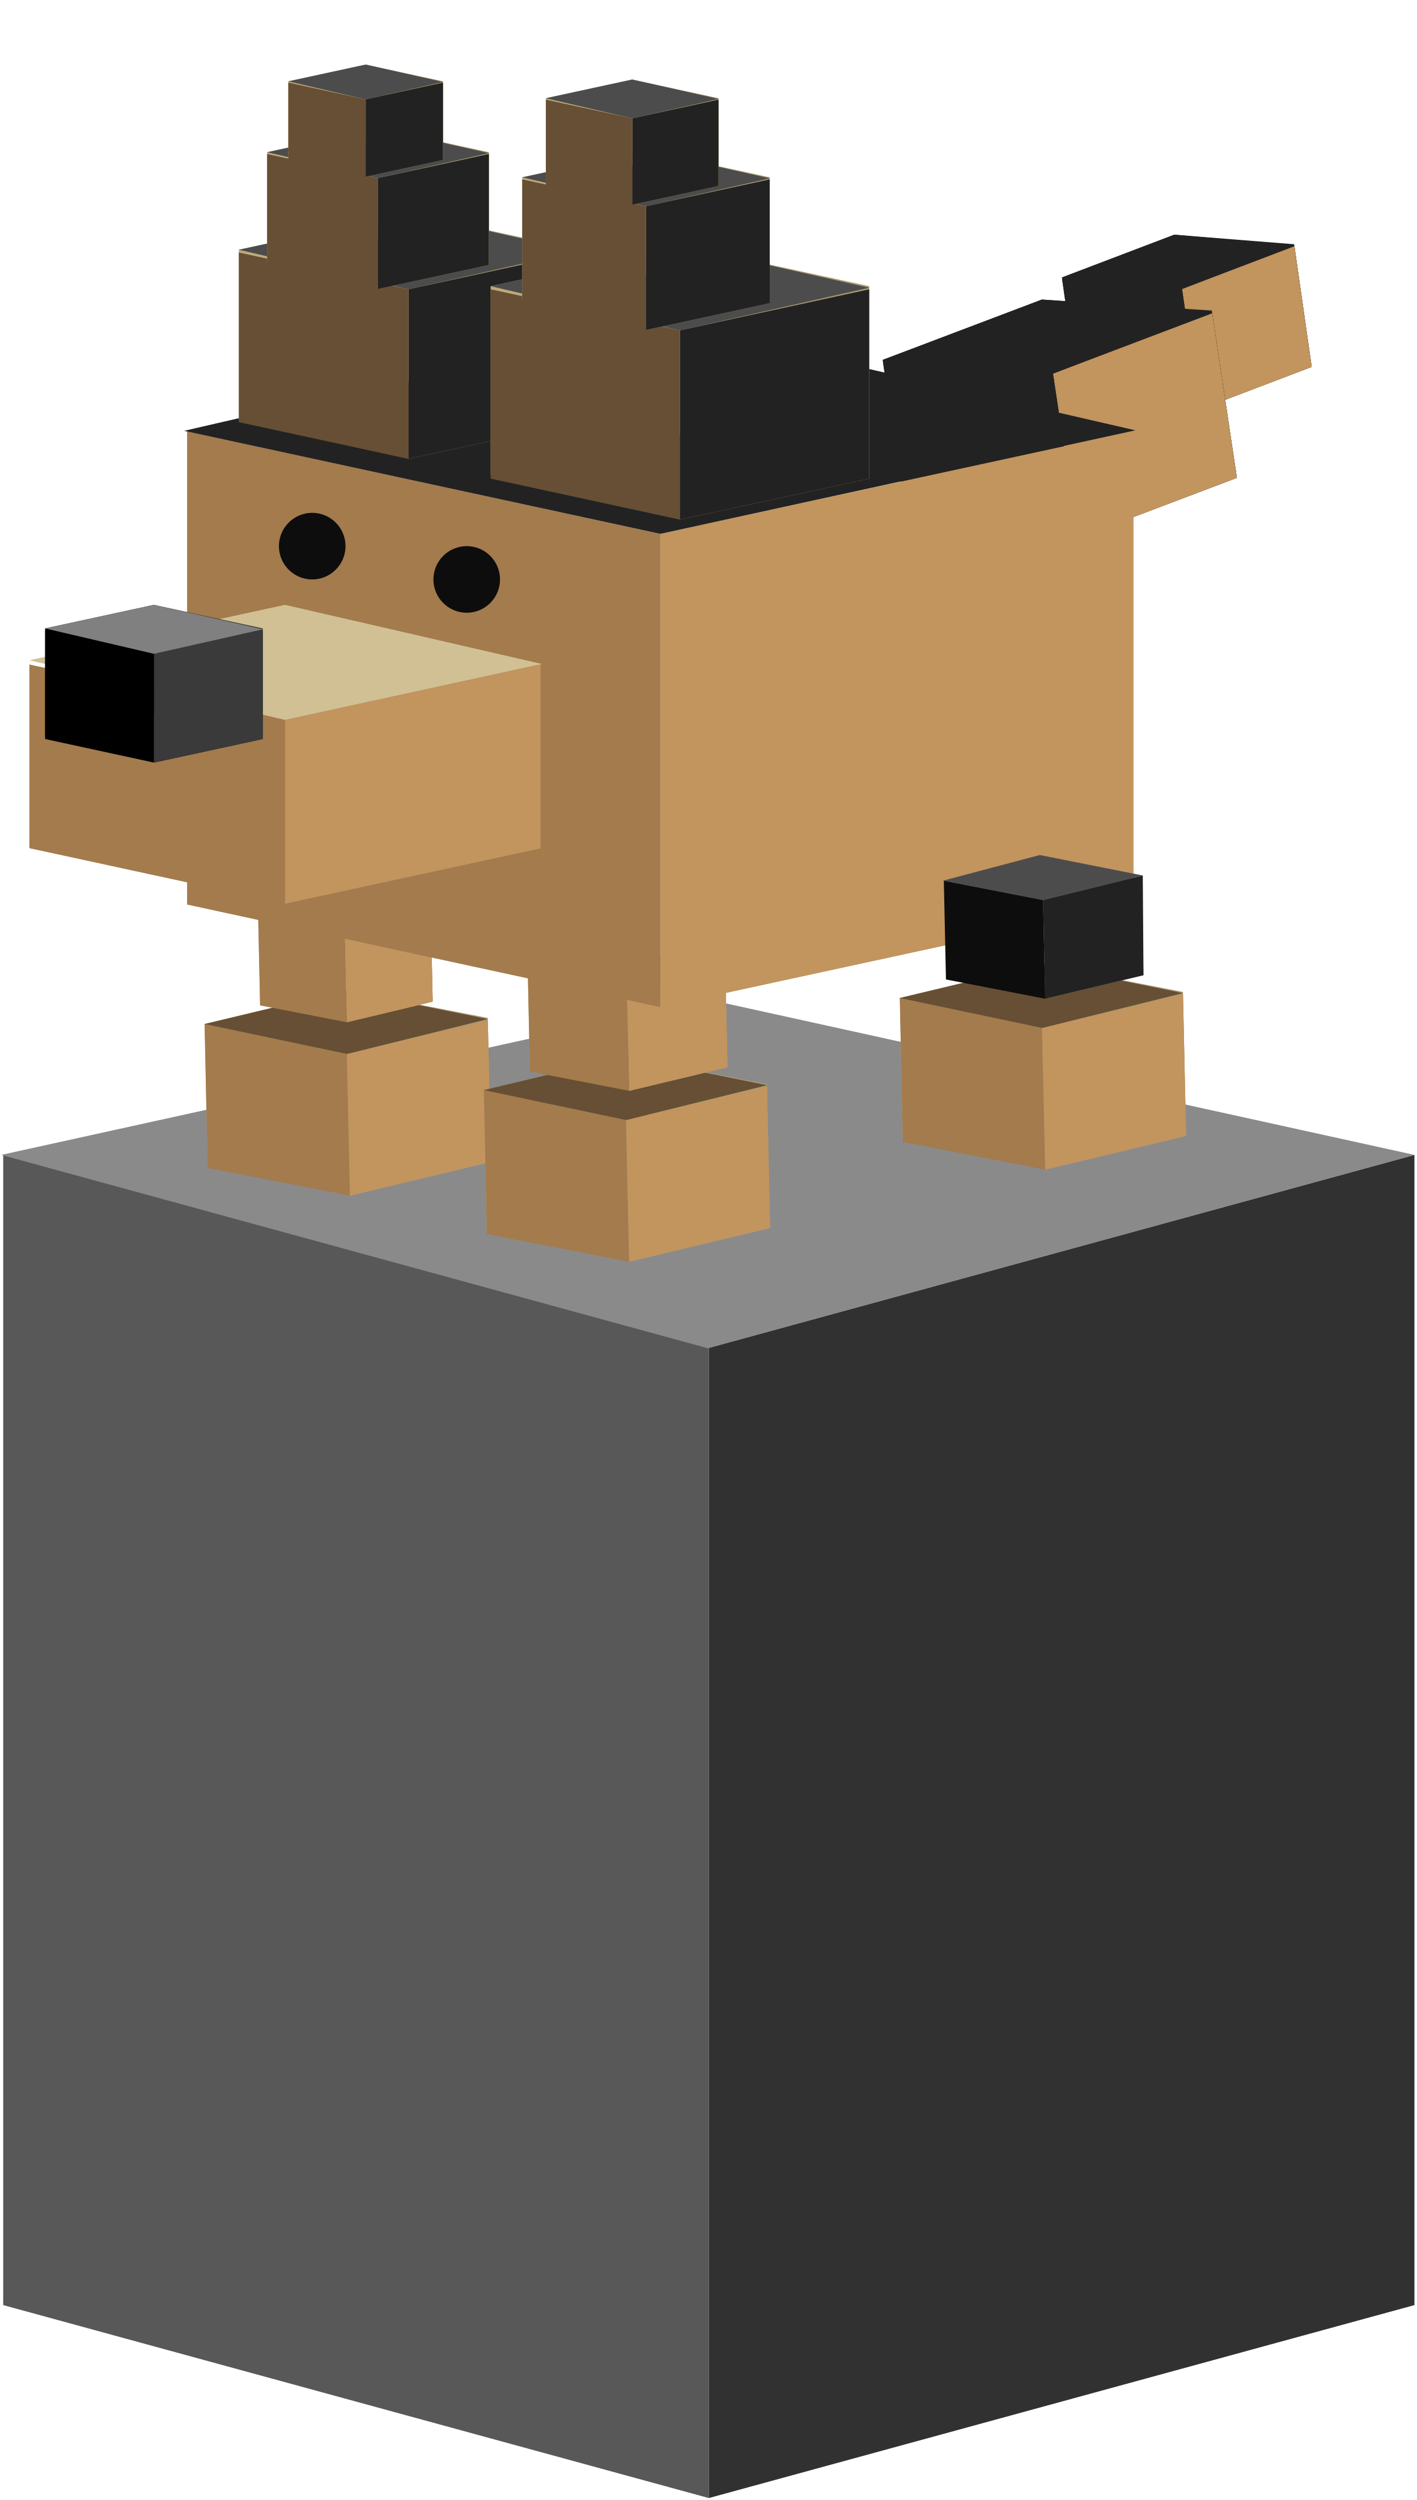 <svg width="521" height="919" viewBox="0 0 521 919" fill="none" xmlns="http://www.w3.org/2000/svg">
<path d="M1.177 847.396L260.618 918.329V495.497L1.177 424.564V847.396Z" fill="#585858"/>
<path d="M520.058 847.396L260.617 918.329V495.497L520.058 424.564V847.396Z" fill="#313131"/>
<path d="M260.257 367.404L520.058 424.564L260.257 495.646L0.456 424.564L260.257 367.404Z" fill="#8A8A8A"/>
<path d="M434.608 106.25L475.928 90.524L482.279 134.9L440.96 150.626L434.608 106.25Z" fill="#222222"/>
<path d="M475.821 89.784L431.75 86.281L438.101 130.656L482.173 134.16L475.821 89.784Z" fill="#222222"/>
<path d="M434.608 106.25L475.928 90.524L482.279 134.9L440.96 150.626L434.608 106.25Z" fill="#C2945E"/>
<path d="M390.431 102.006L431.75 86.281L438.102 130.656L396.783 146.382L390.431 102.006Z" fill="#222222"/>
<path d="M434.608 106.25L390.537 102.746L396.888 147.122L440.96 150.626L434.608 106.25Z" fill="#222222"/>
<path d="M390.431 102.006L431.75 86.281L475.875 90.154L434.609 106.25L390.431 102.006Z" fill="#222222"/>
<path d="M387.159 137.357L445.707 115.174L454.779 175.688L396.23 197.871L387.159 137.357Z" fill="#222222"/>
<path d="M445.556 114.166L383.077 110.126L392.148 170.64L454.628 174.68L445.556 114.166Z" fill="#222222"/>
<path d="M387.159 137.357L445.707 115.174L454.779 175.688L396.23 197.871L387.159 137.357Z" fill="#C2945E"/>
<path d="M324.528 132.309L383.077 110.126L392.148 170.64L333.6 192.823L324.528 132.309Z" fill="#222222"/>
<path d="M387.159 137.357L324.679 133.317L333.751 193.831L396.23 197.871L387.159 137.357Z" fill="#222222"/>
<path d="M324.528 132.309L383.077 110.126L445.632 114.67L387.159 137.357L324.528 132.309Z" fill="#222222"/>
<path d="M127.535 387.472L179.356 375.076L180.471 427.139L128.65 439.534L127.535 387.472Z" fill="#BDAA79"/>
<path d="M179.338 374.209L127.034 364.043L128.149 416.106L180.453 426.271L179.338 374.209Z" fill="#A9996F"/>
<path d="M127.535 387.472L179.356 375.076L180.471 427.139L128.65 439.534L127.535 387.472Z" fill="#C2945E"/>
<path d="M75.213 376.438L127.033 364.043L128.148 416.106L76.328 428.501L75.213 376.438Z" fill="#BDAA79"/>
<path d="M127.535 387.472L75.237 376.376L76.346 429.369L128.65 439.534L127.535 387.472Z" fill="#A37B4D"/>
<path d="M75.213 376.438L127.033 364.043L179.347 374.642L127.535 387.471L75.213 376.438Z" fill="#664F34"/>
<path d="M126.833 344.068L158.419 336.513L159.099 368.247L127.512 375.802L126.833 344.068Z" fill="#BDAA79"/>
<path d="M158.408 335.984L126.527 329.788L127.207 361.522L159.088 367.718L158.408 335.984Z" fill="#A9996F"/>
<path d="M126.833 344.068L158.419 336.513L159.099 368.247L127.512 375.802L126.833 344.068Z" fill="#C2945E"/>
<path d="M94.941 337.343L126.527 329.788L127.207 361.522L95.621 369.077L94.941 337.343Z" fill="#BDAA79"/>
<path d="M126.833 344.068L94.952 337.872L95.632 369.606L127.512 375.802L126.833 344.068Z" fill="#A37B4D"/>
<path d="M94.941 337.343L126.527 329.788L158.413 336.249L126.833 344.068L94.941 337.343Z" fill="#664F34"/>
<path d="M230.181 411.769L282.002 399.374L283.117 451.436L231.296 463.831L230.181 411.769Z" fill="#BDAA79"/>
<path d="M281.984 398.506L229.68 388.34L230.795 440.403L283.099 450.568L281.984 398.506Z" fill="#A9996F"/>
<path d="M230.181 411.769L282.002 399.374L283.117 451.436L231.296 463.831L230.181 411.769Z" fill="#C2945E"/>
<path d="M177.859 400.736L229.679 388.34L230.794 440.403L178.974 452.798L177.859 400.736Z" fill="#BDAA79"/>
<path d="M230.181 411.768L177.883 400.673L178.992 453.666L231.296 463.831L230.181 411.768Z" fill="#A37B4D"/>
<path d="M177.859 400.736L229.679 388.34L281.993 398.939L230.181 411.768L177.859 400.736Z" fill="#664F34"/>
<path d="M230.551 364.696L266.698 356.049L267.476 392.365L231.328 401.011L230.551 364.696Z" fill="#BDAA79"/>
<path d="M266.685 355.444L230.201 348.354L230.979 384.669L267.463 391.76L266.685 355.444Z" fill="#A9996F"/>
<path d="M230.551 364.696L266.698 356.049L267.476 392.365L231.328 401.011L230.551 364.696Z" fill="#C2945E"/>
<path d="M194.054 356.999L230.201 348.353L230.979 384.669L194.831 393.315L194.054 356.999Z" fill="#BDAA79"/>
<path d="M230.551 364.696L194.066 357.605L194.844 393.921L231.328 401.011L230.551 364.696Z" fill="#A37B4D"/>
<path d="M194.054 356.999L230.201 348.353L266.692 355.746L230.551 364.695L194.054 356.999Z" fill="#664F34"/>
<path d="M242.761 196.255L416.733 158.562V332.533L242.761 370.227V196.255Z" fill="#BDAA79"/>
<path d="M242.761 196.255L416.733 158.562V332.533L242.761 370.227V196.255Z" fill="#C2945E"/>
<path d="M242.761 196.255L68.789 158.562V332.533L242.761 370.227V196.255Z" fill="#A37B4D"/>
<path d="M67.702 158.38L242.761 117.968L417.458 158.199L242.761 196.256L67.702 158.38Z" fill="#222222"/>
<path d="M383.145 377.914L434.966 365.519L436.081 417.582L384.26 429.977L383.145 377.914Z" fill="#BDAA79"/>
<path d="M434.948 364.652L382.644 354.486L383.759 406.549L436.063 416.714L434.948 364.652Z" fill="#A9996F"/>
<path d="M383.145 377.914L434.966 365.519L436.081 417.582L384.26 429.977L383.145 377.914Z" fill="#C2945E"/>
<path d="M330.823 366.881L382.643 354.486L383.758 406.549L331.938 418.944L330.823 366.881Z" fill="#BDAA79"/>
<path d="M383.145 377.915L330.847 366.819L331.956 419.812L384.26 429.977L383.145 377.915Z" fill="#A37B4D"/>
<path d="M330.823 366.881L382.643 354.486L434.957 365.085L383.145 377.914L330.823 366.881Z" fill="#664F34"/>
<path d="M383.514 330.841L419.662 322.195L420.439 358.511L384.292 367.157L383.514 330.841Z" fill="#BDAA79"/>
<path d="M383.514 330.842L420.176 321.831L420.439 358.511L384.292 367.157L383.514 330.842Z" fill="#222222"/>
<path d="M383.514 330.841L347.03 323.751L347.808 360.067L384.292 367.157L383.514 330.841Z" fill="#0D0D0D"/>
<path d="M346.736 323.745L382.311 314.326L420.176 321.842L383.389 330.903L346.736 323.745Z" fill="#4D4C4C"/>
<path d="M150.166 106.349L212.517 92.839V155.19L150.166 168.7V106.349Z" fill="#BDAA79"/>
<path d="M212.517 91.8L150.165 78.291V140.642L212.517 154.151V91.8Z" fill="#A9996F"/>
<path d="M150.166 106.349L212.517 92.839V155.19L150.166 168.7V106.349Z" fill="#222222"/>
<path d="M87.814 91.8L150.165 78.291V140.642L87.814 154.151V91.8Z" fill="#BDAA79"/>
<path d="M150.166 106.349L87.814 92.839V155.19L150.166 168.7V106.349Z" fill="#664F34"/>
<path d="M87.814 91.8L150.165 78.291L212.516 92.32L150.165 106.349L87.814 91.8Z" fill="#4D4C4C"/>
<path d="M104.783 264.644L198.768 244.281V311.874L104.783 332.237V264.644Z" fill="#C2945E"/>
<path d="M104.783 264.644L10.798 244.281V311.807L104.783 332.171V264.644Z" fill="#A37B4D"/>
<path d="M10.798 242.715L104.783 222.351L199.268 244.098L104.783 264.644L10.798 242.715Z" fill="#D1C093"/>
<path d="M138.977 65.462L179.748 56.628V97.399L138.977 106.233V65.462Z" fill="#BDAA79"/>
<path d="M179.749 55.949L138.978 47.115V87.886L179.749 96.72V55.949Z" fill="#A9996F"/>
<path d="M138.977 65.462L179.748 56.628V97.399L138.977 106.233V65.462Z" fill="#222222"/>
<path d="M98.206 55.949L138.977 47.115V87.886L98.206 96.72V55.949Z" fill="#BDAA79"/>
<path d="M138.977 65.462L98.206 56.628V97.399L138.977 106.233V65.462Z" fill="#664F34"/>
<path d="M98.206 55.949L138.977 47.115L179.748 56.289L138.977 65.462L98.206 55.949Z" fill="#4D4C4C"/>
<path d="M249.992 121.438L319.581 106.36V175.949L249.992 191.026V121.438Z" fill="#BDAA79"/>
<path d="M319.581 105.2L249.992 90.123V159.711L319.581 174.789V105.2Z" fill="#A9996F"/>
<path d="M249.992 121.438L319.581 106.36V175.949L249.992 191.026V121.438Z" fill="#222222"/>
<path d="M180.404 105.2L249.992 90.122V159.711L180.404 174.789V105.2Z" fill="#BDAA79"/>
<path d="M249.992 121.438L180.404 106.36V175.949L249.992 191.026V121.438Z" fill="#664F34"/>
<path d="M180.404 105.2L249.992 90.122L319.581 105.78L249.992 121.437L180.404 105.2Z" fill="#4D4C4C"/>
<path d="M237.505 75.805L283.009 65.946V111.449L237.505 121.308V75.805Z" fill="#BDAA79"/>
<path d="M283.01 65.187L237.506 55.328V100.832L283.01 110.691V65.187Z" fill="#A9996F"/>
<path d="M237.505 75.805L283.009 65.946V111.449L237.505 121.308V75.805Z" fill="#222222"/>
<path d="M192.002 65.187L237.506 55.328V100.832L192.002 110.691V65.187Z" fill="#BDAA79"/>
<path d="M237.505 75.805L192.002 65.946V111.449L237.505 121.308V75.805Z" fill="#664F34"/>
<path d="M192.002 65.187L237.506 55.328L283.009 65.566L237.506 75.805L192.002 65.187Z" fill="#4D4C4C"/>
<path d="M134.439 36.531L162.879 30.369V58.809L134.439 64.971V36.531Z" fill="#BDAA79"/>
<path d="M162.879 29.895L134.44 23.733V52.173L162.879 58.335V29.895Z" fill="#A9996F"/>
<path d="M134.439 36.531L162.879 30.369V58.809L134.439 64.971V36.531Z" fill="#222222"/>
<path d="M106.001 29.895L134.44 23.733V52.173L106.001 58.335V29.895Z" fill="#BDAA79"/>
<path d="M134.439 36.531L106 30.369V58.809L134.439 64.971V36.531Z" fill="#664F34"/>
<path d="M106.001 29.895L134.44 23.733L162.88 30.132L134.44 36.531L106.001 29.895Z" fill="#4D4C4C"/>
<path d="M232.441 43.516L264.182 36.638V68.379L232.441 75.256V43.516Z" fill="#BDAA79"/>
<path d="M264.182 36.109L232.441 29.232V60.973L264.182 67.85V36.109Z" fill="#A9996F"/>
<path d="M232.441 43.516L264.182 36.638V68.379L232.441 75.256V43.516Z" fill="#222222"/>
<path d="M200.7 36.109L232.441 29.232V60.973L200.7 67.85V36.109Z" fill="#BDAA79"/>
<path d="M232.441 43.516L200.7 36.638V68.379L232.441 75.256V43.516Z" fill="#664F34"/>
<path d="M200.7 36.109L232.441 29.232L264.182 36.374L232.441 43.516L200.7 36.109Z" fill="#4D4C4C"/>
<path d="M56.591 240.349L96.585 231.683V271.677L56.591 280.342V240.349Z" fill="black"/>
<path d="M96.585 231.016L56.591 222.351V262.345L96.585 271.01V231.016Z" fill="#3A3A3A"/>
<path d="M56.591 240.349L96.585 231.683V271.677L56.591 280.342V240.349Z" fill="#3A3A3A"/>
<path d="M16.597 231.017L56.591 222.351V262.345L16.597 271.01V231.017Z" fill="black"/>
<path d="M56.591 240.349L16.598 231.683V271.677L56.591 280.342V240.349Z" fill="black"/>
<path d="M16.597 231.017L56.591 222.351L96.585 231.35L56.591 240.348L16.597 231.017Z" fill="#808080"/>
<circle cx="171.603" cy="213.011" r="12.24" fill="#0D0D0D"/>
<circle cx="114.794" cy="200.77" r="12.24" fill="#0D0D0D"/>
</svg>
